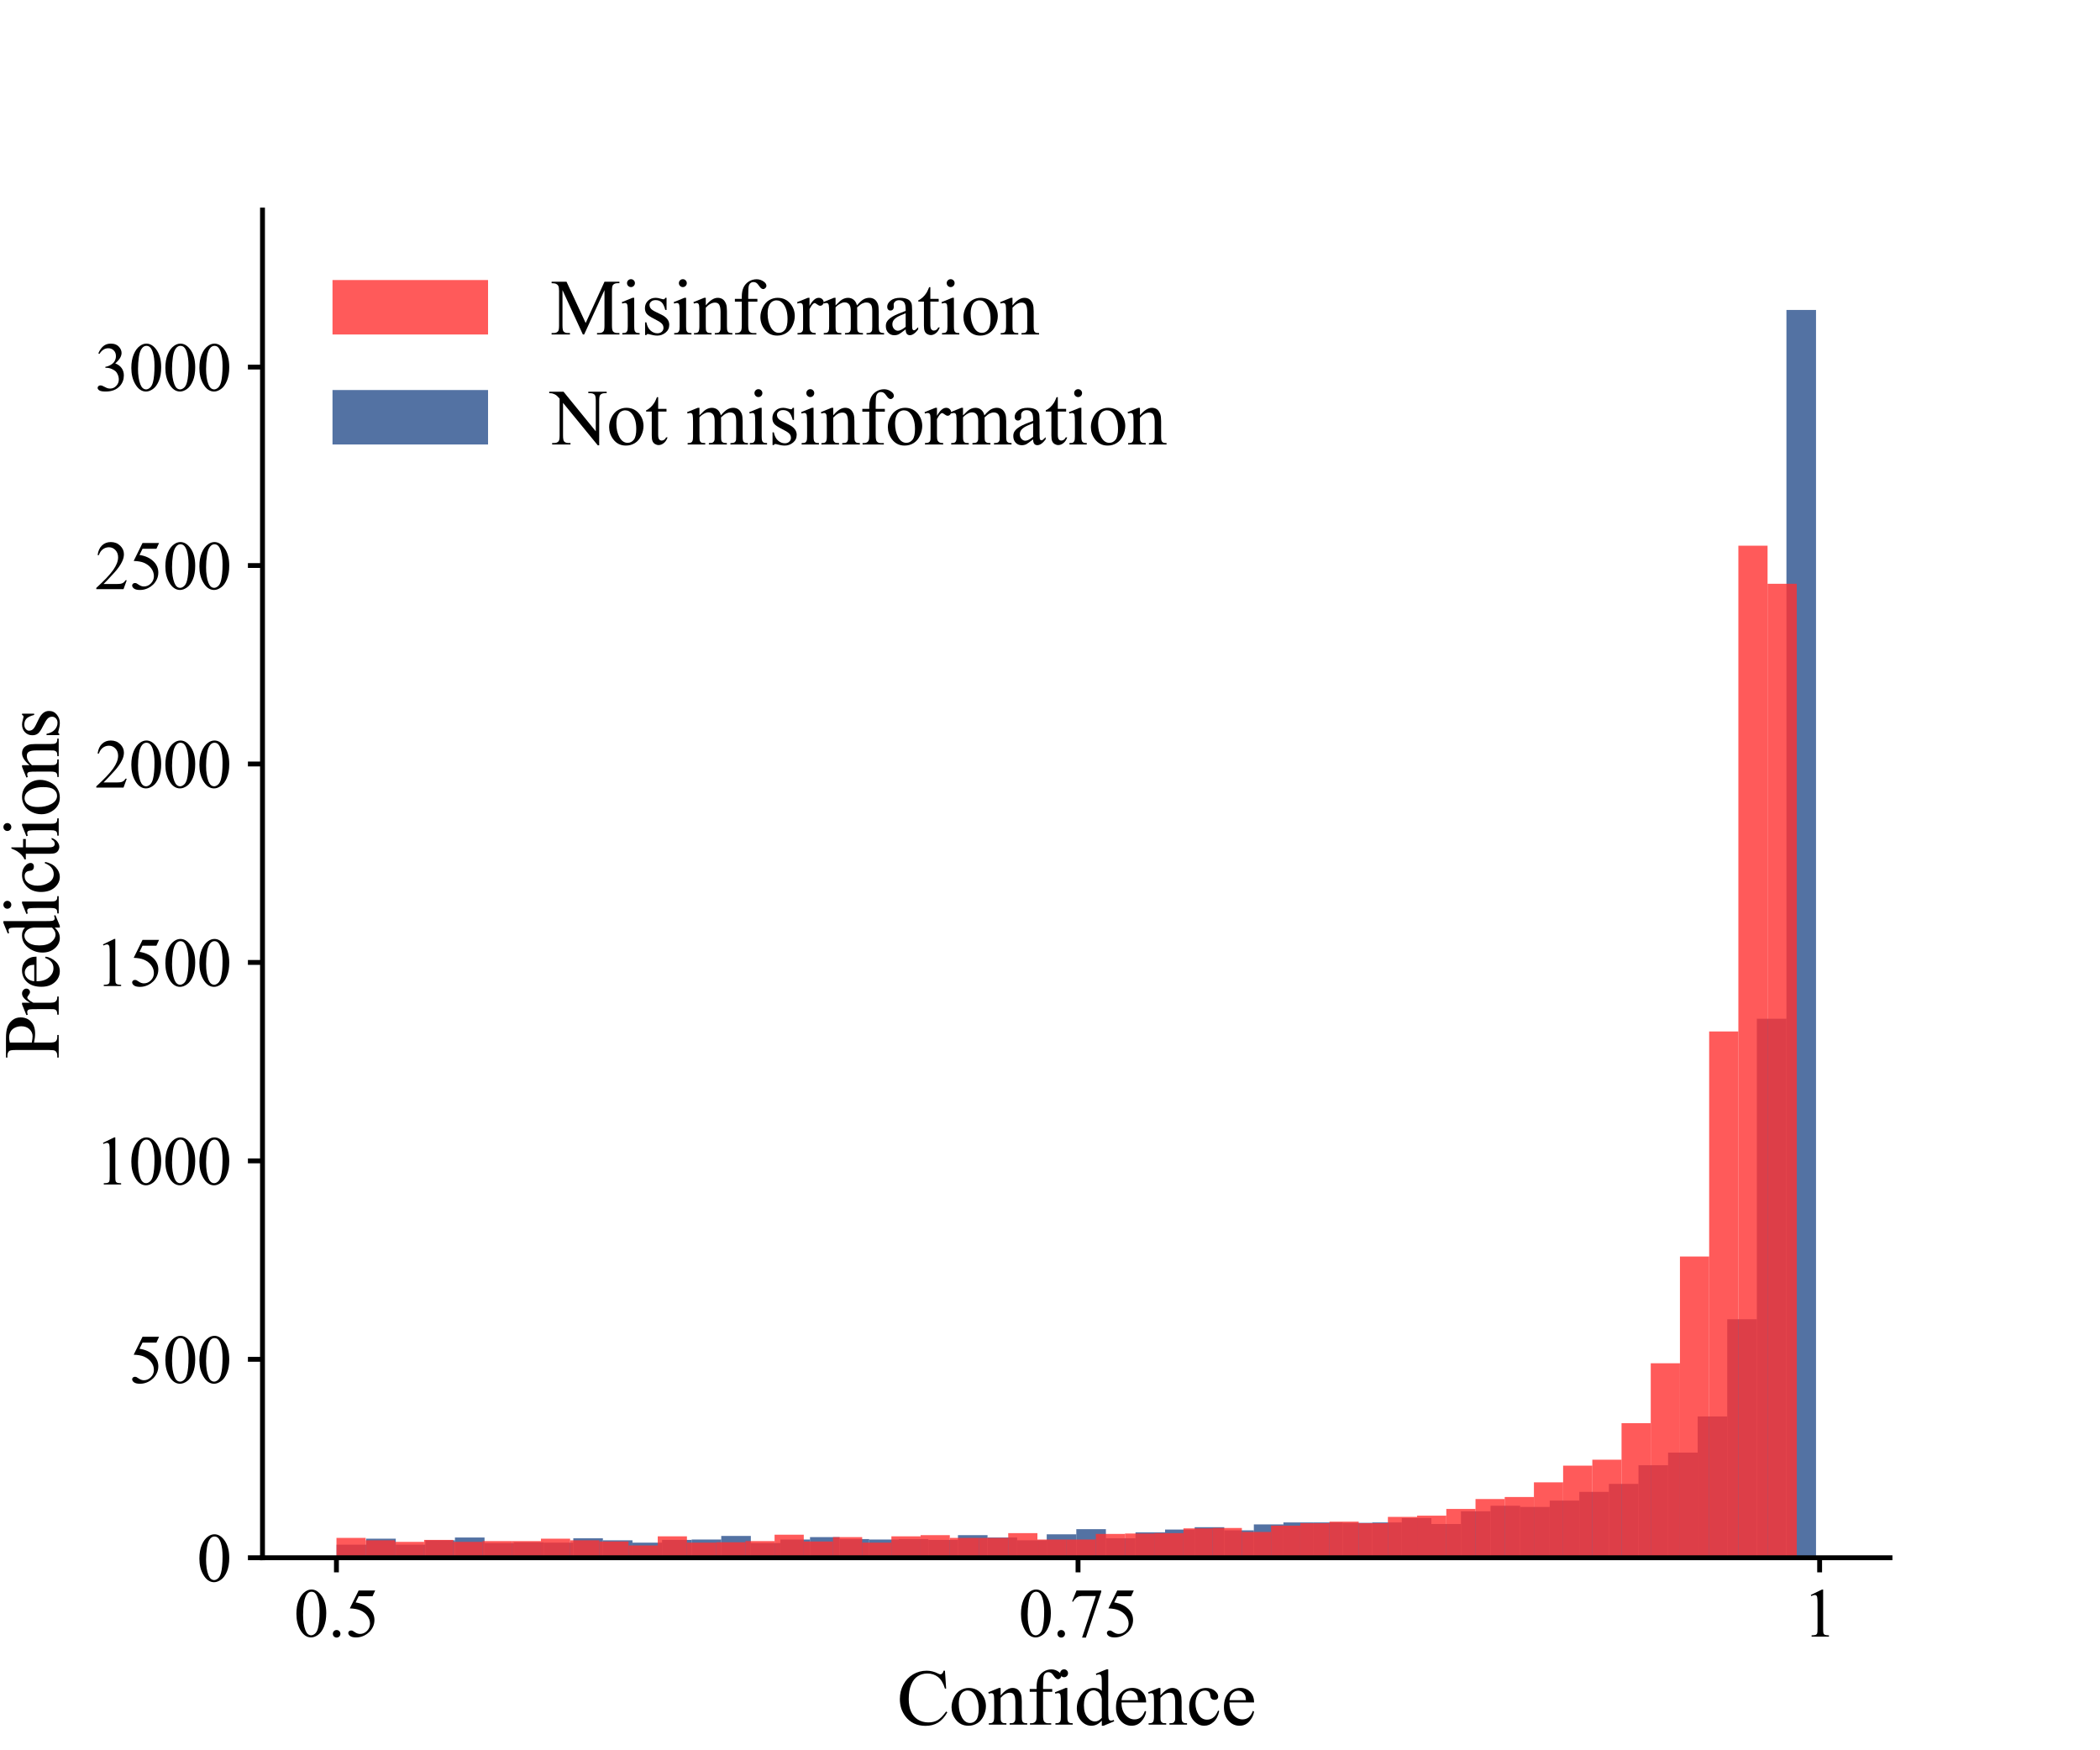 <?xml version="1.0" encoding="utf-8" standalone="no"?>
<!DOCTYPE svg PUBLIC "-//W3C//DTD SVG 1.1//EN"
  "http://www.w3.org/Graphics/SVG/1.1/DTD/svg11.dtd">
<svg xmlns:xlink="http://www.w3.org/1999/xlink" width="432pt" height="360pt" viewBox="0 0 432 360" xmlns="http://www.w3.org/2000/svg" version="1.1">
 <defs>
  <style type="text/css">*{stroke-linejoin: round; stroke-linecap: butt}</style>
 </defs>
 <g id="figure_1">
  <g id="patch_1">
   <path d="M 0 360 
L 432 360 
L 432 0 
L 0 0 
z
" style="fill: #ffffff"/>
  </g>
  <g id="axes_1">
   <g id="patch_2">
    <path d="M 54 320.4 
L 388.8 320.4 
L 388.8 43.2 
L 54 43.2 
z
" style="fill: #ffffff"/>
   </g>
   <g id="patch_3">
    <path d="M 69.242 320.4 
L 75.328 320.4 
L 75.328 317.706 
L 69.242 317.706 
z
" clip-path="url(#pe366cc69f4)" style="fill: #284f8c; opacity: 0.8"/>
   </g>
   <g id="patch_4">
    <path d="M 75.328 320.4 
L 81.415 320.4 
L 81.415 316.482 
L 75.328 316.482 
z
" clip-path="url(#pe366cc69f4)" style="fill: #284f8c; opacity: 0.8"/>
   </g>
   <g id="patch_5">
    <path d="M 81.415 320.4 
L 87.502 320.4 
L 87.502 317.706 
L 81.415 317.706 
z
" clip-path="url(#pe366cc69f4)" style="fill: #284f8c; opacity: 0.8"/>
   </g>
   <g id="patch_6">
    <path d="M 87.502 320.4 
L 93.589 320.4 
L 93.589 316.808 
L 87.502 316.808 
z
" clip-path="url(#pe366cc69f4)" style="fill: #284f8c; opacity: 0.8"/>
   </g>
   <g id="patch_7">
    <path d="M 93.589 320.4 
L 99.676 320.4 
L 99.676 316.237 
L 93.589 316.237 
z
" clip-path="url(#pe366cc69f4)" style="fill: #284f8c; opacity: 0.8"/>
   </g>
   <g id="patch_8">
    <path d="M 99.676 320.4 
L 105.762 320.4 
L 105.762 317.38 
L 99.676 317.38 
z
" clip-path="url(#pe366cc69f4)" style="fill: #284f8c; opacity: 0.8"/>
   </g>
   <g id="patch_9">
    <path d="M 105.762 320.4 
L 111.849 320.4 
L 111.849 317.216 
L 105.762 317.216 
z
" clip-path="url(#pe366cc69f4)" style="fill: #284f8c; opacity: 0.8"/>
   </g>
   <g id="patch_10">
    <path d="M 111.849 320.4 
L 117.936 320.4 
L 117.936 317.298 
L 111.849 317.298 
z
" clip-path="url(#pe366cc69f4)" style="fill: #284f8c; opacity: 0.8"/>
   </g>
   <g id="patch_11">
    <path d="M 117.936 320.4 
L 124.023 320.4 
L 124.023 316.4 
L 117.936 316.4 
z
" clip-path="url(#pe366cc69f4)" style="fill: #284f8c; opacity: 0.8"/>
   </g>
   <g id="patch_12">
    <path d="M 124.023 320.4 
L 130.11 320.4 
L 130.11 316.808 
L 124.023 316.808 
z
" clip-path="url(#pe366cc69f4)" style="fill: #284f8c; opacity: 0.8"/>
   </g>
   <g id="patch_13">
    <path d="M 130.11 320.4 
L 136.196 320.4 
L 136.196 317.298 
L 130.11 317.298 
z
" clip-path="url(#pe366cc69f4)" style="fill: #284f8c; opacity: 0.8"/>
   </g>
   <g id="patch_14">
    <path d="M 136.196 320.4 
L 142.283 320.4 
L 142.283 316.727 
L 136.196 316.727 
z
" clip-path="url(#pe366cc69f4)" style="fill: #284f8c; opacity: 0.8"/>
   </g>
   <g id="patch_15">
    <path d="M 142.283 320.4 
L 148.37 320.4 
L 148.37 316.645 
L 142.283 316.645 
z
" clip-path="url(#pe366cc69f4)" style="fill: #284f8c; opacity: 0.8"/>
   </g>
   <g id="patch_16">
    <path d="M 148.37 320.4 
L 154.457 320.4 
L 154.457 315.91 
L 148.37 315.91 
z
" clip-path="url(#pe366cc69f4)" style="fill: #284f8c; opacity: 0.8"/>
   </g>
   <g id="patch_17">
    <path d="M 154.457 320.4 
L 160.544 320.4 
L 160.544 317.38 
L 154.457 317.38 
z
" clip-path="url(#pe366cc69f4)" style="fill: #284f8c; opacity: 0.8"/>
   </g>
   <g id="patch_18">
    <path d="M 160.544 320.4 
L 166.63 320.4 
L 166.63 316.645 
L 160.544 316.645 
z
" clip-path="url(#pe366cc69f4)" style="fill: #284f8c; opacity: 0.8"/>
   </g>
   <g id="patch_19">
    <path d="M 166.63 320.4 
L 172.717 320.4 
L 172.717 316.155 
L 166.63 316.155 
z
" clip-path="url(#pe366cc69f4)" style="fill: #284f8c; opacity: 0.8"/>
   </g>
   <g id="patch_20">
    <path d="M 172.717 320.4 
L 178.804 320.4 
L 178.804 316.563 
L 172.717 316.563 
z
" clip-path="url(#pe366cc69f4)" style="fill: #284f8c; opacity: 0.8"/>
   </g>
   <g id="patch_21">
    <path d="M 178.804 320.4 
L 184.891 320.4 
L 184.891 316.645 
L 178.804 316.645 
z
" clip-path="url(#pe366cc69f4)" style="fill: #284f8c; opacity: 0.8"/>
   </g>
   <g id="patch_22">
    <path d="M 184.891 320.4 
L 190.978 320.4 
L 190.978 316.563 
L 184.891 316.563 
z
" clip-path="url(#pe366cc69f4)" style="fill: #284f8c; opacity: 0.8"/>
   </g>
   <g id="patch_23">
    <path d="M 190.978 320.4 
L 197.065 320.4 
L 197.065 316.727 
L 190.978 316.727 
z
" clip-path="url(#pe366cc69f4)" style="fill: #284f8c; opacity: 0.8"/>
   </g>
   <g id="patch_24">
    <path d="M 197.065 320.4 
L 203.151 320.4 
L 203.151 315.747 
L 197.065 315.747 
z
" clip-path="url(#pe366cc69f4)" style="fill: #284f8c; opacity: 0.8"/>
   </g>
   <g id="patch_25">
    <path d="M 203.151 320.4 
L 209.238 320.4 
L 209.238 316.237 
L 203.151 316.237 
z
" clip-path="url(#pe366cc69f4)" style="fill: #284f8c; opacity: 0.8"/>
   </g>
   <g id="patch_26">
    <path d="M 209.238 320.4 
L 215.325 320.4 
L 215.325 316.808 
L 209.238 316.808 
z
" clip-path="url(#pe366cc69f4)" style="fill: #284f8c; opacity: 0.8"/>
   </g>
   <g id="patch_27">
    <path d="M 215.325 320.4 
L 221.412 320.4 
L 221.412 315.584 
L 215.325 315.584 
z
" clip-path="url(#pe366cc69f4)" style="fill: #284f8c; opacity: 0.8"/>
   </g>
   <g id="patch_28">
    <path d="M 221.412 320.4 
L 227.499 320.4 
L 227.499 314.522 
L 221.412 314.522 
z
" clip-path="url(#pe366cc69f4)" style="fill: #284f8c; opacity: 0.8"/>
   </g>
   <g id="patch_29">
    <path d="M 227.499 320.4 
L 233.585 320.4 
L 233.585 316.4 
L 227.499 316.4 
z
" clip-path="url(#pe366cc69f4)" style="fill: #284f8c; opacity: 0.8"/>
   </g>
   <g id="patch_30">
    <path d="M 233.585 320.4 
L 239.672 320.4 
L 239.672 315.176 
L 233.585 315.176 
z
" clip-path="url(#pe366cc69f4)" style="fill: #284f8c; opacity: 0.8"/>
   </g>
   <g id="patch_31">
    <path d="M 239.672 320.4 
L 245.759 320.4 
L 245.759 314.604 
L 239.672 314.604 
z
" clip-path="url(#pe366cc69f4)" style="fill: #284f8c; opacity: 0.8"/>
   </g>
   <g id="patch_32">
    <path d="M 245.759 320.4 
L 251.846 320.4 
L 251.846 314.114 
L 245.759 314.114 
z
" clip-path="url(#pe366cc69f4)" style="fill: #284f8c; opacity: 0.8"/>
   </g>
   <g id="patch_33">
    <path d="M 251.846 320.4 
L 257.933 320.4 
L 257.933 314.767 
L 251.846 314.767 
z
" clip-path="url(#pe366cc69f4)" style="fill: #284f8c; opacity: 0.8"/>
   </g>
   <g id="patch_34">
    <path d="M 257.933 320.4 
L 264.019 320.4 
L 264.019 313.543 
L 257.933 313.543 
z
" clip-path="url(#pe366cc69f4)" style="fill: #284f8c; opacity: 0.8"/>
   </g>
   <g id="patch_35">
    <path d="M 264.019 320.4 
L 270.106 320.4 
L 270.106 313.135 
L 264.019 313.135 
z
" clip-path="url(#pe366cc69f4)" style="fill: #284f8c; opacity: 0.8"/>
   </g>
   <g id="patch_36">
    <path d="M 270.106 320.4 
L 276.193 320.4 
L 276.193 313.135 
L 270.106 313.135 
z
" clip-path="url(#pe366cc69f4)" style="fill: #284f8c; opacity: 0.8"/>
   </g>
   <g id="patch_37">
    <path d="M 276.193 320.4 
L 282.28 320.4 
L 282.28 313.216 
L 276.193 313.216 
z
" clip-path="url(#pe366cc69f4)" style="fill: #284f8c; opacity: 0.8"/>
   </g>
   <g id="patch_38">
    <path d="M 282.28 320.4 
L 288.367 320.4 
L 288.367 313.135 
L 282.28 313.135 
z
" clip-path="url(#pe366cc69f4)" style="fill: #284f8c; opacity: 0.8"/>
   </g>
   <g id="patch_39">
    <path d="M 288.367 320.4 
L 294.453 320.4 
L 294.453 312.237 
L 288.367 312.237 
z
" clip-path="url(#pe366cc69f4)" style="fill: #284f8c; opacity: 0.8"/>
   </g>
   <g id="patch_40">
    <path d="M 294.453 320.4 
L 300.54 320.4 
L 300.54 313.461 
L 294.453 313.461 
z
" clip-path="url(#pe366cc69f4)" style="fill: #284f8c; opacity: 0.8"/>
   </g>
   <g id="patch_41">
    <path d="M 300.54 320.4 
L 306.627 320.4 
L 306.627 310.849 
L 300.54 310.849 
z
" clip-path="url(#pe366cc69f4)" style="fill: #284f8c; opacity: 0.8"/>
   </g>
   <g id="patch_42">
    <path d="M 306.627 320.4 
L 312.714 320.4 
L 312.714 309.706 
L 306.627 309.706 
z
" clip-path="url(#pe366cc69f4)" style="fill: #284f8c; opacity: 0.8"/>
   </g>
   <g id="patch_43">
    <path d="M 312.714 320.4 
L 318.801 320.4 
L 318.801 309.951 
L 312.714 309.951 
z
" clip-path="url(#pe366cc69f4)" style="fill: #284f8c; opacity: 0.8"/>
   </g>
   <g id="patch_44">
    <path d="M 318.801 320.4 
L 324.887 320.4 
L 324.887 308.645 
L 318.801 308.645 
z
" clip-path="url(#pe366cc69f4)" style="fill: #284f8c; opacity: 0.8"/>
   </g>
   <g id="patch_45">
    <path d="M 324.887 320.4 
L 330.974 320.4 
L 330.974 306.849 
L 324.887 306.849 
z
" clip-path="url(#pe366cc69f4)" style="fill: #284f8c; opacity: 0.8"/>
   </g>
   <g id="patch_46">
    <path d="M 330.974 320.4 
L 337.061 320.4 
L 337.061 305.216 
L 330.974 305.216 
z
" clip-path="url(#pe366cc69f4)" style="fill: #284f8c; opacity: 0.8"/>
   </g>
   <g id="patch_47">
    <path d="M 337.061 320.4 
L 343.148 320.4 
L 343.148 301.38 
L 337.061 301.38 
z
" clip-path="url(#pe366cc69f4)" style="fill: #284f8c; opacity: 0.8"/>
   </g>
   <g id="patch_48">
    <path d="M 343.148 320.4 
L 349.235 320.4 
L 349.235 298.767 
L 343.148 298.767 
z
" clip-path="url(#pe366cc69f4)" style="fill: #284f8c; opacity: 0.8"/>
   </g>
   <g id="patch_49">
    <path d="M 349.235 320.4 
L 355.321 320.4 
L 355.321 291.339 
L 349.235 291.339 
z
" clip-path="url(#pe366cc69f4)" style="fill: #284f8c; opacity: 0.8"/>
   </g>
   <g id="patch_50">
    <path d="M 355.321 320.4 
L 361.408 320.4 
L 361.408 271.339 
L 355.321 271.339 
z
" clip-path="url(#pe366cc69f4)" style="fill: #284f8c; opacity: 0.8"/>
   </g>
   <g id="patch_51">
    <path d="M 361.408 320.4 
L 367.495 320.4 
L 367.495 209.543 
L 361.408 209.543 
z
" clip-path="url(#pe366cc69f4)" style="fill: #284f8c; opacity: 0.8"/>
   </g>
   <g id="patch_52">
    <path d="M 367.495 320.4 
L 373.582 320.4 
L 373.582 63.747 
L 367.495 63.747 
z
" clip-path="url(#pe366cc69f4)" style="fill: #284f8c; opacity: 0.8"/>
   </g>
   <g id="patch_53">
    <path d="M 69.218 320.4 
L 75.226 320.4 
L 75.226 316.318 
L 69.218 316.318 
z
" clip-path="url(#pe366cc69f4)" style="fill: #ff3131; opacity: 0.8"/>
   </g>
   <g id="patch_54">
    <path d="M 75.226 320.4 
L 81.234 320.4 
L 81.234 316.808 
L 75.226 316.808 
z
" clip-path="url(#pe366cc69f4)" style="fill: #ff3131; opacity: 0.8"/>
   </g>
   <g id="patch_55">
    <path d="M 81.234 320.4 
L 87.242 320.4 
L 87.242 317.135 
L 81.234 317.135 
z
" clip-path="url(#pe366cc69f4)" style="fill: #ff3131; opacity: 0.8"/>
   </g>
   <g id="patch_56">
    <path d="M 87.242 320.4 
L 93.25 320.4 
L 93.25 316.727 
L 87.242 316.727 
z
" clip-path="url(#pe366cc69f4)" style="fill: #ff3131; opacity: 0.8"/>
   </g>
   <g id="patch_57">
    <path d="M 93.25 320.4 
L 99.259 320.4 
L 99.259 317.135 
L 93.25 317.135 
z
" clip-path="url(#pe366cc69f4)" style="fill: #ff3131; opacity: 0.8"/>
   </g>
   <g id="patch_58">
    <path d="M 99.259 320.4 
L 105.267 320.4 
L 105.267 316.971 
L 99.259 316.971 
z
" clip-path="url(#pe366cc69f4)" style="fill: #ff3131; opacity: 0.8"/>
   </g>
   <g id="patch_59">
    <path d="M 105.267 320.4 
L 111.275 320.4 
L 111.275 316.971 
L 105.267 316.971 
z
" clip-path="url(#pe366cc69f4)" style="fill: #ff3131; opacity: 0.8"/>
   </g>
   <g id="patch_60">
    <path d="M 111.275 320.4 
L 117.283 320.4 
L 117.283 316.482 
L 111.275 316.482 
z
" clip-path="url(#pe366cc69f4)" style="fill: #ff3131; opacity: 0.8"/>
   </g>
   <g id="patch_61">
    <path d="M 117.283 320.4 
L 123.291 320.4 
L 123.291 316.808 
L 117.283 316.808 
z
" clip-path="url(#pe366cc69f4)" style="fill: #ff3131; opacity: 0.8"/>
   </g>
   <g id="patch_62">
    <path d="M 123.291 320.4 
L 129.299 320.4 
L 129.299 317.053 
L 123.291 317.053 
z
" clip-path="url(#pe366cc69f4)" style="fill: #ff3131; opacity: 0.8"/>
   </g>
   <g id="patch_63">
    <path d="M 129.299 320.4 
L 135.307 320.4 
L 135.307 317.869 
L 129.299 317.869 
z
" clip-path="url(#pe366cc69f4)" style="fill: #ff3131; opacity: 0.8"/>
   </g>
   <g id="patch_64">
    <path d="M 135.307 320.4 
L 141.315 320.4 
L 141.315 315.992 
L 135.307 315.992 
z
" clip-path="url(#pe366cc69f4)" style="fill: #ff3131; opacity: 0.8"/>
   </g>
   <g id="patch_65">
    <path d="M 141.315 320.4 
L 147.323 320.4 
L 147.323 317.298 
L 141.315 317.298 
z
" clip-path="url(#pe366cc69f4)" style="fill: #ff3131; opacity: 0.8"/>
   </g>
   <g id="patch_66">
    <path d="M 147.323 320.4 
L 153.331 320.4 
L 153.331 317.216 
L 147.323 317.216 
z
" clip-path="url(#pe366cc69f4)" style="fill: #ff3131; opacity: 0.8"/>
   </g>
   <g id="patch_67">
    <path d="M 153.331 320.4 
L 159.339 320.4 
L 159.339 316.971 
L 153.331 316.971 
z
" clip-path="url(#pe366cc69f4)" style="fill: #ff3131; opacity: 0.8"/>
   </g>
   <g id="patch_68">
    <path d="M 159.339 320.4 
L 165.347 320.4 
L 165.347 315.665 
L 159.339 315.665 
z
" clip-path="url(#pe366cc69f4)" style="fill: #ff3131; opacity: 0.8"/>
   </g>
   <g id="patch_69">
    <path d="M 165.347 320.4 
L 171.355 320.4 
L 171.355 317.053 
L 165.347 317.053 
z
" clip-path="url(#pe366cc69f4)" style="fill: #ff3131; opacity: 0.8"/>
   </g>
   <g id="patch_70">
    <path d="M 171.355 320.4 
L 177.364 320.4 
L 177.364 316.155 
L 171.355 316.155 
z
" clip-path="url(#pe366cc69f4)" style="fill: #ff3131; opacity: 0.8"/>
   </g>
   <g id="patch_71">
    <path d="M 177.364 320.4 
L 183.372 320.4 
L 183.372 317.298 
L 177.364 317.298 
z
" clip-path="url(#pe366cc69f4)" style="fill: #ff3131; opacity: 0.8"/>
   </g>
   <g id="patch_72">
    <path d="M 183.372 320.4 
L 189.38 320.4 
L 189.38 315.992 
L 183.372 315.992 
z
" clip-path="url(#pe366cc69f4)" style="fill: #ff3131; opacity: 0.8"/>
   </g>
   <g id="patch_73">
    <path d="M 189.38 320.4 
L 195.388 320.4 
L 195.388 315.747 
L 189.38 315.747 
z
" clip-path="url(#pe366cc69f4)" style="fill: #ff3131; opacity: 0.8"/>
   </g>
   <g id="patch_74">
    <path d="M 195.388 320.4 
L 201.396 320.4 
L 201.396 316.318 
L 195.388 316.318 
z
" clip-path="url(#pe366cc69f4)" style="fill: #ff3131; opacity: 0.8"/>
   </g>
   <g id="patch_75">
    <path d="M 201.396 320.4 
L 207.404 320.4 
L 207.404 316.318 
L 201.396 316.318 
z
" clip-path="url(#pe366cc69f4)" style="fill: #ff3131; opacity: 0.8"/>
   </g>
   <g id="patch_76">
    <path d="M 207.404 320.4 
L 213.412 320.4 
L 213.412 315.339 
L 207.404 315.339 
z
" clip-path="url(#pe366cc69f4)" style="fill: #ff3131; opacity: 0.8"/>
   </g>
   <g id="patch_77">
    <path d="M 213.412 320.4 
L 219.42 320.4 
L 219.42 316.645 
L 213.412 316.645 
z
" clip-path="url(#pe366cc69f4)" style="fill: #ff3131; opacity: 0.8"/>
   </g>
   <g id="patch_78">
    <path d="M 219.42 320.4 
L 225.428 320.4 
L 225.428 316.645 
L 219.42 316.645 
z
" clip-path="url(#pe366cc69f4)" style="fill: #ff3131; opacity: 0.8"/>
   </g>
   <g id="patch_79">
    <path d="M 225.428 320.4 
L 231.436 320.4 
L 231.436 315.502 
L 225.428 315.502 
z
" clip-path="url(#pe366cc69f4)" style="fill: #ff3131; opacity: 0.8"/>
   </g>
   <g id="patch_80">
    <path d="M 231.436 320.4 
L 237.444 320.4 
L 237.444 315.42 
L 231.436 315.42 
z
" clip-path="url(#pe366cc69f4)" style="fill: #ff3131; opacity: 0.8"/>
   </g>
   <g id="patch_81">
    <path d="M 237.444 320.4 
L 243.452 320.4 
L 243.452 315.339 
L 237.444 315.339 
z
" clip-path="url(#pe366cc69f4)" style="fill: #ff3131; opacity: 0.8"/>
   </g>
   <g id="patch_82">
    <path d="M 243.452 320.4 
L 249.46 320.4 
L 249.46 314.359 
L 243.452 314.359 
z
" clip-path="url(#pe366cc69f4)" style="fill: #ff3131; opacity: 0.8"/>
   </g>
   <g id="patch_83">
    <path d="M 249.46 320.4 
L 255.469 320.4 
L 255.469 314.278 
L 249.46 314.278 
z
" clip-path="url(#pe366cc69f4)" style="fill: #ff3131; opacity: 0.8"/>
   </g>
   <g id="patch_84">
    <path d="M 255.469 320.4 
L 261.477 320.4 
L 261.477 315.094 
L 255.469 315.094 
z
" clip-path="url(#pe366cc69f4)" style="fill: #ff3131; opacity: 0.8"/>
   </g>
   <g id="patch_85">
    <path d="M 261.477 320.4 
L 267.485 320.4 
L 267.485 313.788 
L 261.477 313.788 
z
" clip-path="url(#pe366cc69f4)" style="fill: #ff3131; opacity: 0.8"/>
   </g>
   <g id="patch_86">
    <path d="M 267.485 320.4 
L 273.493 320.4 
L 273.493 313.298 
L 267.485 313.298 
z
" clip-path="url(#pe366cc69f4)" style="fill: #ff3131; opacity: 0.8"/>
   </g>
   <g id="patch_87">
    <path d="M 273.493 320.4 
L 279.501 320.4 
L 279.501 312.971 
L 273.493 312.971 
z
" clip-path="url(#pe366cc69f4)" style="fill: #ff3131; opacity: 0.8"/>
   </g>
   <g id="patch_88">
    <path d="M 279.501 320.4 
L 285.509 320.4 
L 285.509 313.298 
L 279.501 313.298 
z
" clip-path="url(#pe366cc69f4)" style="fill: #ff3131; opacity: 0.8"/>
   </g>
   <g id="patch_89">
    <path d="M 285.509 320.4 
L 291.517 320.4 
L 291.517 311.992 
L 285.509 311.992 
z
" clip-path="url(#pe366cc69f4)" style="fill: #ff3131; opacity: 0.8"/>
   </g>
   <g id="patch_90">
    <path d="M 291.517 320.4 
L 297.525 320.4 
L 297.525 311.747 
L 291.517 311.747 
z
" clip-path="url(#pe366cc69f4)" style="fill: #ff3131; opacity: 0.8"/>
   </g>
   <g id="patch_91">
    <path d="M 297.525 320.4 
L 303.533 320.4 
L 303.533 310.359 
L 297.525 310.359 
z
" clip-path="url(#pe366cc69f4)" style="fill: #ff3131; opacity: 0.8"/>
   </g>
   <g id="patch_92">
    <path d="M 303.533 320.4 
L 309.541 320.4 
L 309.541 308.318 
L 303.533 308.318 
z
" clip-path="url(#pe366cc69f4)" style="fill: #ff3131; opacity: 0.8"/>
   </g>
   <g id="patch_93">
    <path d="M 309.541 320.4 
L 315.549 320.4 
L 315.549 307.91 
L 309.541 307.91 
z
" clip-path="url(#pe366cc69f4)" style="fill: #ff3131; opacity: 0.8"/>
   </g>
   <g id="patch_94">
    <path d="M 315.549 320.4 
L 321.557 320.4 
L 321.557 304.89 
L 315.549 304.89 
z
" clip-path="url(#pe366cc69f4)" style="fill: #ff3131; opacity: 0.8"/>
   </g>
   <g id="patch_95">
    <path d="M 321.557 320.4 
L 327.565 320.4 
L 327.565 301.461 
L 321.557 301.461 
z
" clip-path="url(#pe366cc69f4)" style="fill: #ff3131; opacity: 0.8"/>
   </g>
   <g id="patch_96">
    <path d="M 327.565 320.4 
L 333.574 320.4 
L 333.574 300.237 
L 327.565 300.237 
z
" clip-path="url(#pe366cc69f4)" style="fill: #ff3131; opacity: 0.8"/>
   </g>
   <g id="patch_97">
    <path d="M 333.574 320.4 
L 339.582 320.4 
L 339.582 292.727 
L 333.574 292.727 
z
" clip-path="url(#pe366cc69f4)" style="fill: #ff3131; opacity: 0.8"/>
   </g>
   <g id="patch_98">
    <path d="M 339.582 320.4 
L 345.59 320.4 
L 345.59 280.4 
L 339.582 280.4 
z
" clip-path="url(#pe366cc69f4)" style="fill: #ff3131; opacity: 0.8"/>
   </g>
   <g id="patch_99">
    <path d="M 345.59 320.4 
L 351.598 320.4 
L 351.598 258.441 
L 345.59 258.441 
z
" clip-path="url(#pe366cc69f4)" style="fill: #ff3131; opacity: 0.8"/>
   </g>
   <g id="patch_100">
    <path d="M 351.598 320.4 
L 357.606 320.4 
L 357.606 212.155 
L 351.598 212.155 
z
" clip-path="url(#pe366cc69f4)" style="fill: #ff3131; opacity: 0.8"/>
   </g>
   <g id="patch_101">
    <path d="M 357.606 320.4 
L 363.614 320.4 
L 363.614 112.237 
L 357.606 112.237 
z
" clip-path="url(#pe366cc69f4)" style="fill: #ff3131; opacity: 0.8"/>
   </g>
   <g id="patch_102">
    <path d="M 363.614 320.4 
L 369.622 320.4 
L 369.622 120.073 
L 363.614 120.073 
z
" clip-path="url(#pe366cc69f4)" style="fill: #ff3131; opacity: 0.8"/>
   </g>
   <g id="matplotlib.axis_1">
    <g id="xtick_1">
     <g id="line2d_1">
      <defs>
       <path id="med48c0fafd" d="M 0 0 
L 0 3 
" style="stroke: #000000"/>
      </defs>
      <g>
       <use xlink:href="#med48c0fafd" x="69.208" y="320.4" style="stroke: #000000"/>
      </g>
     </g>
     <g id="text_1">
      <!-- 0.5 -->
      <g transform="translate(60.458 336.621) scale(0.14 -0.14)">
       <defs>
        <path id="TimesNewRomanPSMT-30" d="M 231 2094 
Q 231 2819 450 3342 
Q 669 3866 1031 4122 
Q 1313 4325 1613 4325 
Q 2100 4325 2488 3828 
Q 2972 3213 2972 2159 
Q 2972 1422 2759 906 
Q 2547 391 2217 158 
Q 1888 -75 1581 -75 
Q 975 -75 572 641 
Q 231 1244 231 2094 
z
M 844 2016 
Q 844 1141 1059 588 
Q 1238 122 1591 122 
Q 1759 122 1940 273 
Q 2122 425 2216 781 
Q 2359 1319 2359 2297 
Q 2359 3022 2209 3506 
Q 2097 3866 1919 4016 
Q 1791 4119 1609 4119 
Q 1397 4119 1231 3928 
Q 1006 3669 925 3112 
Q 844 2556 844 2016 
z
" transform="scale(0.016)"/>
        <path id="TimesNewRomanPSMT-2e" d="M 800 606 
Q 947 606 1047 504 
Q 1147 403 1147 259 
Q 1147 116 1045 14 
Q 944 -88 800 -88 
Q 656 -88 554 14 
Q 453 116 453 259 
Q 453 406 554 506 
Q 656 606 800 606 
z
" transform="scale(0.016)"/>
        <path id="TimesNewRomanPSMT-35" d="M 2778 4238 
L 2534 3706 
L 1259 3706 
L 981 3138 
Q 1809 3016 2294 2522 
Q 2709 2097 2709 1522 
Q 2709 1188 2573 903 
Q 2438 619 2231 419 
Q 2025 219 1772 97 
Q 1413 -75 1034 -75 
Q 653 -75 479 54 
Q 306 184 306 341 
Q 306 428 378 495 
Q 450 563 559 563 
Q 641 563 702 538 
Q 763 513 909 409 
Q 1144 247 1384 247 
Q 1750 247 2026 523 
Q 2303 800 2303 1197 
Q 2303 1581 2056 1914 
Q 1809 2247 1375 2428 
Q 1034 2569 447 2591 
L 1259 4238 
L 2778 4238 
z
" transform="scale(0.016)"/>
       </defs>
       <use xlink:href="#TimesNewRomanPSMT-30"/>
       <use xlink:href="#TimesNewRomanPSMT-2e" x="50"/>
       <use xlink:href="#TimesNewRomanPSMT-35" x="75"/>
      </g>
     </g>
    </g>
    <g id="xtick_2">
     <g id="line2d_2">
      <g>
       <use xlink:href="#med48c0fafd" x="221.766" y="320.4" style="stroke: #000000"/>
      </g>
     </g>
     <g id="text_2">
      <!-- 0.75 -->
      <g transform="translate(209.516 336.621) scale(0.14 -0.14)">
       <defs>
        <path id="TimesNewRomanPSMT-37" d="M 644 4238 
L 2916 4238 
L 2916 4119 
L 1503 -88 
L 1153 -88 
L 2419 3728 
L 1253 3728 
Q 900 3728 750 3644 
Q 488 3500 328 3200 
L 238 3234 
L 644 4238 
z
" transform="scale(0.016)"/>
       </defs>
       <use xlink:href="#TimesNewRomanPSMT-30"/>
       <use xlink:href="#TimesNewRomanPSMT-2e" x="50"/>
       <use xlink:href="#TimesNewRomanPSMT-37" x="75"/>
       <use xlink:href="#TimesNewRomanPSMT-35" x="125"/>
      </g>
     </g>
    </g>
    <g id="xtick_3">
     <g id="line2d_3">
      <g>
       <use xlink:href="#med48c0fafd" x="374.324" y="320.4" style="stroke: #000000"/>
      </g>
     </g>
     <g id="text_3">
      <!-- 1 -->
      <g transform="translate(370.824 336.621) scale(0.14 -0.14)">
       <defs>
        <path id="TimesNewRomanPSMT-31" d="M 750 3822 
L 1781 4325 
L 1884 4325 
L 1884 747 
Q 1884 391 1914 303 
Q 1944 216 2037 169 
Q 2131 122 2419 116 
L 2419 0 
L 825 0 
L 825 116 
Q 1125 122 1212 167 
Q 1300 213 1334 289 
Q 1369 366 1369 747 
L 1369 3034 
Q 1369 3497 1338 3628 
Q 1316 3728 1258 3775 
Q 1200 3822 1119 3822 
Q 1003 3822 797 3725 
L 750 3822 
z
" transform="scale(0.016)"/>
       </defs>
       <use xlink:href="#TimesNewRomanPSMT-31"/>
      </g>
     </g>
    </g>
    <g id="text_4">
     <!-- Confidence -->
     <g transform="translate(184.524 354.726) scale(0.16 -0.16)">
      <defs>
       <path id="TimesNewRomanPSMT-43" d="M 3853 4334 
L 3950 2894 
L 3853 2894 
Q 3659 3541 3300 3825 
Q 2941 4109 2438 4109 
Q 2016 4109 1675 3895 
Q 1334 3681 1139 3212 
Q 944 2744 944 2047 
Q 944 1472 1128 1050 
Q 1313 628 1683 403 
Q 2053 178 2528 178 
Q 2941 178 3256 354 
Q 3572 531 3950 1056 
L 4047 994 
Q 3728 428 3303 165 
Q 2878 -97 2294 -97 
Q 1241 -97 663 684 
Q 231 1266 231 2053 
Q 231 2688 515 3219 
Q 800 3750 1298 4042 
Q 1797 4334 2388 4334 
Q 2847 4334 3294 4109 
Q 3425 4041 3481 4041 
Q 3566 4041 3628 4100 
Q 3709 4184 3744 4334 
L 3853 4334 
z
" transform="scale(0.016)"/>
       <path id="TimesNewRomanPSMT-6f" d="M 1600 2947 
Q 2250 2947 2644 2453 
Q 2978 2031 2978 1484 
Q 2978 1100 2793 706 
Q 2609 313 2286 112 
Q 1963 -88 1566 -88 
Q 919 -88 538 428 
Q 216 863 216 1403 
Q 216 1797 411 2186 
Q 606 2575 925 2761 
Q 1244 2947 1600 2947 
z
M 1503 2744 
Q 1338 2744 1170 2645 
Q 1003 2547 900 2300 
Q 797 2053 797 1666 
Q 797 1041 1045 587 
Q 1294 134 1700 134 
Q 2003 134 2200 384 
Q 2397 634 2397 1244 
Q 2397 2006 2069 2444 
Q 1847 2744 1503 2744 
z
" transform="scale(0.016)"/>
       <path id="TimesNewRomanPSMT-6e" d="M 1034 2341 
Q 1538 2947 1994 2947 
Q 2228 2947 2397 2830 
Q 2566 2713 2666 2444 
Q 2734 2256 2734 1869 
L 2734 647 
Q 2734 375 2778 278 
Q 2813 200 2889 156 
Q 2966 113 3172 113 
L 3172 0 
L 1756 0 
L 1756 113 
L 1816 113 
Q 2016 113 2095 173 
Q 2175 234 2206 353 
Q 2219 400 2219 647 
L 2219 1819 
Q 2219 2209 2117 2386 
Q 2016 2563 1775 2563 
Q 1403 2563 1034 2156 
L 1034 647 
Q 1034 356 1069 288 
Q 1113 197 1189 155 
Q 1266 113 1500 113 
L 1500 0 
L 84 0 
L 84 113 
L 147 113 
Q 366 113 442 223 
Q 519 334 519 647 
L 519 1709 
Q 519 2225 495 2337 
Q 472 2450 423 2490 
Q 375 2531 294 2531 
Q 206 2531 84 2484 
L 38 2597 
L 900 2947 
L 1034 2947 
L 1034 2341 
z
" transform="scale(0.016)"/>
       <path id="TimesNewRomanPSMT-66" d="M 1319 2638 
L 1319 756 
Q 1319 356 1406 250 
Q 1522 113 1716 113 
L 1975 113 
L 1975 0 
L 266 0 
L 266 113 
L 394 113 
Q 519 113 622 175 
Q 725 238 764 344 
Q 803 450 803 756 
L 803 2638 
L 247 2638 
L 247 2863 
L 803 2863 
L 803 3050 
Q 803 3478 940 3775 
Q 1078 4072 1361 4255 
Q 1644 4438 1997 4438 
Q 2325 4438 2600 4225 
Q 2781 4084 2781 3909 
Q 2781 3816 2700 3733 
Q 2619 3650 2525 3650 
Q 2453 3650 2373 3701 
Q 2294 3753 2178 3923 
Q 2063 4094 1966 4153 
Q 1869 4213 1750 4213 
Q 1606 4213 1506 4136 
Q 1406 4059 1362 3898 
Q 1319 3738 1319 3069 
L 1319 2863 
L 2056 2863 
L 2056 2638 
L 1319 2638 
z
" transform="scale(0.016)"/>
       <path id="TimesNewRomanPSMT-69" d="M 928 4444 
Q 1059 4444 1151 4351 
Q 1244 4259 1244 4128 
Q 1244 3997 1151 3903 
Q 1059 3809 928 3809 
Q 797 3809 703 3903 
Q 609 3997 609 4128 
Q 609 4259 701 4351 
Q 794 4444 928 4444 
z
M 1188 2947 
L 1188 647 
Q 1188 378 1227 289 
Q 1266 200 1342 156 
Q 1419 113 1622 113 
L 1622 0 
L 231 0 
L 231 113 
Q 441 113 512 153 
Q 584 194 626 287 
Q 669 381 669 647 
L 669 1750 
Q 669 2216 641 2353 
Q 619 2453 572 2492 
Q 525 2531 444 2531 
Q 356 2531 231 2484 
L 188 2597 
L 1050 2947 
L 1188 2947 
z
" transform="scale(0.016)"/>
       <path id="TimesNewRomanPSMT-64" d="M 2222 322 
Q 2013 103 1813 7 
Q 1613 -88 1381 -88 
Q 913 -88 563 304 
Q 213 697 213 1313 
Q 213 1928 600 2439 
Q 988 2950 1597 2950 
Q 1975 2950 2222 2709 
L 2222 3238 
Q 2222 3728 2198 3840 
Q 2175 3953 2125 3993 
Q 2075 4034 2000 4034 
Q 1919 4034 1784 3984 
L 1744 4094 
L 2597 4444 
L 2738 4444 
L 2738 1134 
Q 2738 631 2761 520 
Q 2784 409 2836 365 
Q 2888 322 2956 322 
Q 3041 322 3181 375 
L 3216 266 
L 2366 -88 
L 2222 -88 
L 2222 322 
z
M 2222 541 
L 2222 2016 
Q 2203 2228 2109 2403 
Q 2016 2578 1861 2667 
Q 1706 2756 1559 2756 
Q 1284 2756 1069 2509 
Q 784 2184 784 1559 
Q 784 928 1059 592 
Q 1334 256 1672 256 
Q 1956 256 2222 541 
z
" transform="scale(0.016)"/>
       <path id="TimesNewRomanPSMT-65" d="M 681 1784 
Q 678 1147 991 784 
Q 1303 422 1725 422 
Q 2006 422 2214 576 
Q 2422 731 2563 1106 
L 2659 1044 
Q 2594 616 2278 264 
Q 1963 -88 1488 -88 
Q 972 -88 605 314 
Q 238 716 238 1394 
Q 238 2128 614 2539 
Q 991 2950 1559 2950 
Q 2041 2950 2350 2633 
Q 2659 2316 2659 1784 
L 681 1784 
z
M 681 1966 
L 2006 1966 
Q 1991 2241 1941 2353 
Q 1863 2528 1708 2628 
Q 1553 2728 1384 2728 
Q 1125 2728 920 2526 
Q 716 2325 681 1966 
z
" transform="scale(0.016)"/>
       <path id="TimesNewRomanPSMT-63" d="M 2631 1088 
Q 2516 522 2178 217 
Q 1841 -88 1431 -88 
Q 944 -88 581 321 
Q 219 731 219 1428 
Q 219 2103 620 2525 
Q 1022 2947 1584 2947 
Q 2006 2947 2278 2723 
Q 2550 2500 2550 2259 
Q 2550 2141 2473 2067 
Q 2397 1994 2259 1994 
Q 2075 1994 1981 2113 
Q 1928 2178 1911 2362 
Q 1894 2547 1784 2644 
Q 1675 2738 1481 2738 
Q 1169 2738 978 2506 
Q 725 2200 725 1697 
Q 725 1184 976 792 
Q 1228 400 1656 400 
Q 1963 400 2206 609 
Q 2378 753 2541 1131 
L 2631 1088 
z
" transform="scale(0.016)"/>
      </defs>
      <use xlink:href="#TimesNewRomanPSMT-43"/>
      <use xlink:href="#TimesNewRomanPSMT-6f" x="66.699"/>
      <use xlink:href="#TimesNewRomanPSMT-6e" x="116.699"/>
      <use xlink:href="#TimesNewRomanPSMT-66" x="166.699"/>
      <use xlink:href="#TimesNewRomanPSMT-69" x="200"/>
      <use xlink:href="#TimesNewRomanPSMT-64" x="227.783"/>
      <use xlink:href="#TimesNewRomanPSMT-65" x="277.783"/>
      <use xlink:href="#TimesNewRomanPSMT-6e" x="322.168"/>
      <use xlink:href="#TimesNewRomanPSMT-63" x="372.168"/>
      <use xlink:href="#TimesNewRomanPSMT-65" x="416.553"/>
     </g>
    </g>
   </g>
   <g id="matplotlib.axis_2">
    <g id="ytick_1">
     <g id="line2d_4">
      <defs>
       <path id="m18def517cf" d="M 0 0 
L -3 0 
" style="stroke: #000000"/>
      </defs>
      <g>
       <use xlink:href="#m18def517cf" x="54" y="320.4" style="stroke: #000000"/>
      </g>
     </g>
     <g id="text_5">
      <!-- 0 -->
      <g transform="translate(40.5 325.261) scale(0.14 -0.14)">
       <use xlink:href="#TimesNewRomanPSMT-30"/>
      </g>
     </g>
    </g>
    <g id="ytick_2">
     <g id="line2d_5">
      <g>
       <use xlink:href="#m18def517cf" x="54" y="279.584" style="stroke: #000000"/>
      </g>
     </g>
     <g id="text_6">
      <!-- 500 -->
      <g transform="translate(26.5 284.444) scale(0.14 -0.14)">
       <use xlink:href="#TimesNewRomanPSMT-35"/>
       <use xlink:href="#TimesNewRomanPSMT-30" x="50"/>
       <use xlink:href="#TimesNewRomanPSMT-30" x="100"/>
      </g>
     </g>
    </g>
    <g id="ytick_3">
     <g id="line2d_6">
      <g>
       <use xlink:href="#m18def517cf" x="54" y="238.767" style="stroke: #000000"/>
      </g>
     </g>
     <g id="text_7">
      <!-- 1000 -->
      <g transform="translate(19.5 243.628) scale(0.14 -0.14)">
       <use xlink:href="#TimesNewRomanPSMT-31"/>
       <use xlink:href="#TimesNewRomanPSMT-30" x="50"/>
       <use xlink:href="#TimesNewRomanPSMT-30" x="100"/>
       <use xlink:href="#TimesNewRomanPSMT-30" x="150"/>
      </g>
     </g>
    </g>
    <g id="ytick_4">
     <g id="line2d_7">
      <g>
       <use xlink:href="#m18def517cf" x="54" y="197.951" style="stroke: #000000"/>
      </g>
     </g>
     <g id="text_8">
      <!-- 1500 -->
      <g transform="translate(19.5 202.812) scale(0.14 -0.14)">
       <use xlink:href="#TimesNewRomanPSMT-31"/>
       <use xlink:href="#TimesNewRomanPSMT-35" x="50"/>
       <use xlink:href="#TimesNewRomanPSMT-30" x="100"/>
       <use xlink:href="#TimesNewRomanPSMT-30" x="150"/>
      </g>
     </g>
    </g>
    <g id="ytick_5">
     <g id="line2d_8">
      <g>
       <use xlink:href="#m18def517cf" x="54" y="157.135" style="stroke: #000000"/>
      </g>
     </g>
     <g id="text_9">
      <!-- 2000 -->
      <g transform="translate(19.5 161.995) scale(0.14 -0.14)">
       <defs>
        <path id="TimesNewRomanPSMT-32" d="M 2934 816 
L 2638 0 
L 138 0 
L 138 116 
Q 1241 1122 1691 1759 
Q 2141 2397 2141 2925 
Q 2141 3328 1894 3587 
Q 1647 3847 1303 3847 
Q 991 3847 742 3664 
Q 494 3481 375 3128 
L 259 3128 
Q 338 3706 661 4015 
Q 984 4325 1469 4325 
Q 1984 4325 2329 3994 
Q 2675 3663 2675 3213 
Q 2675 2891 2525 2569 
Q 2294 2063 1775 1497 
Q 997 647 803 472 
L 1909 472 
Q 2247 472 2383 497 
Q 2519 522 2628 598 
Q 2738 675 2819 816 
L 2934 816 
z
" transform="scale(0.016)"/>
       </defs>
       <use xlink:href="#TimesNewRomanPSMT-32"/>
       <use xlink:href="#TimesNewRomanPSMT-30" x="50"/>
       <use xlink:href="#TimesNewRomanPSMT-30" x="100"/>
       <use xlink:href="#TimesNewRomanPSMT-30" x="150"/>
      </g>
     </g>
    </g>
    <g id="ytick_6">
     <g id="line2d_9">
      <g>
       <use xlink:href="#m18def517cf" x="54" y="116.318" style="stroke: #000000"/>
      </g>
     </g>
     <g id="text_10">
      <!-- 2500 -->
      <g transform="translate(19.5 121.179) scale(0.14 -0.14)">
       <use xlink:href="#TimesNewRomanPSMT-32"/>
       <use xlink:href="#TimesNewRomanPSMT-35" x="50"/>
       <use xlink:href="#TimesNewRomanPSMT-30" x="100"/>
       <use xlink:href="#TimesNewRomanPSMT-30" x="150"/>
      </g>
     </g>
    </g>
    <g id="ytick_7">
     <g id="line2d_10">
      <g>
       <use xlink:href="#m18def517cf" x="54" y="75.502" style="stroke: #000000"/>
      </g>
     </g>
     <g id="text_11">
      <!-- 3000 -->
      <g transform="translate(19.5 80.363) scale(0.14 -0.14)">
       <defs>
        <path id="TimesNewRomanPSMT-33" d="M 325 3431 
Q 506 3859 782 4092 
Q 1059 4325 1472 4325 
Q 1981 4325 2253 3994 
Q 2459 3747 2459 3466 
Q 2459 3003 1878 2509 
Q 2269 2356 2469 2072 
Q 2669 1788 2669 1403 
Q 2669 853 2319 450 
Q 1863 -75 997 -75 
Q 569 -75 414 31 
Q 259 138 259 259 
Q 259 350 332 419 
Q 406 488 509 488 
Q 588 488 669 463 
Q 722 447 909 348 
Q 1097 250 1169 231 
Q 1284 197 1416 197 
Q 1734 197 1970 444 
Q 2206 691 2206 1028 
Q 2206 1275 2097 1509 
Q 2016 1684 1919 1775 
Q 1784 1900 1550 2001 
Q 1316 2103 1072 2103 
L 972 2103 
L 972 2197 
Q 1219 2228 1467 2375 
Q 1716 2522 1828 2728 
Q 1941 2934 1941 3181 
Q 1941 3503 1739 3701 
Q 1538 3900 1238 3900 
Q 753 3900 428 3381 
L 325 3431 
z
" transform="scale(0.016)"/>
       </defs>
       <use xlink:href="#TimesNewRomanPSMT-33"/>
       <use xlink:href="#TimesNewRomanPSMT-30" x="50"/>
       <use xlink:href="#TimesNewRomanPSMT-30" x="100"/>
       <use xlink:href="#TimesNewRomanPSMT-30" x="150"/>
      </g>
     </g>
    </g>
    <g id="text_12">
     <!-- Predictions -->
     <g transform="translate(12.078 217.796) rotate(-90) scale(0.16 -0.16)">
      <defs>
       <path id="TimesNewRomanPSMT-50" d="M 1313 1984 
L 1313 750 
Q 1313 350 1400 253 
Q 1519 116 1759 116 
L 1922 116 
L 1922 0 
L 106 0 
L 106 116 
L 266 116 
Q 534 116 650 291 
Q 713 388 713 750 
L 713 3488 
Q 713 3888 628 3984 
Q 506 4122 266 4122 
L 106 4122 
L 106 4238 
L 1659 4238 
Q 2228 4238 2556 4120 
Q 2884 4003 3109 3725 
Q 3334 3447 3334 3066 
Q 3334 2547 2992 2222 
Q 2650 1897 2025 1897 
Q 1872 1897 1694 1919 
Q 1516 1941 1313 1984 
z
M 1313 2163 
Q 1478 2131 1606 2115 
Q 1734 2100 1825 2100 
Q 2150 2100 2386 2351 
Q 2622 2603 2622 3003 
Q 2622 3278 2509 3514 
Q 2397 3750 2190 3867 
Q 1984 3984 1722 3984 
Q 1563 3984 1313 3925 
L 1313 2163 
z
" transform="scale(0.016)"/>
       <path id="TimesNewRomanPSMT-72" d="M 1038 2947 
L 1038 2303 
Q 1397 2947 1775 2947 
Q 1947 2947 2059 2842 
Q 2172 2738 2172 2600 
Q 2172 2478 2090 2393 
Q 2009 2309 1897 2309 
Q 1788 2309 1652 2417 
Q 1516 2525 1450 2525 
Q 1394 2525 1328 2463 
Q 1188 2334 1038 2041 
L 1038 669 
Q 1038 431 1097 309 
Q 1138 225 1241 169 
Q 1344 113 1538 113 
L 1538 0 
L 72 0 
L 72 113 
Q 291 113 397 181 
Q 475 231 506 341 
Q 522 394 522 644 
L 522 1753 
Q 522 2253 501 2348 
Q 481 2444 426 2487 
Q 372 2531 291 2531 
Q 194 2531 72 2484 
L 41 2597 
L 906 2947 
L 1038 2947 
z
" transform="scale(0.016)"/>
       <path id="TimesNewRomanPSMT-74" d="M 1031 3803 
L 1031 2863 
L 1700 2863 
L 1700 2644 
L 1031 2644 
L 1031 788 
Q 1031 509 1111 412 
Q 1191 316 1316 316 
Q 1419 316 1516 380 
Q 1613 444 1666 569 
L 1788 569 
Q 1678 263 1478 108 
Q 1278 -47 1066 -47 
Q 922 -47 784 33 
Q 647 113 581 261 
Q 516 409 516 719 
L 516 2644 
L 63 2644 
L 63 2747 
Q 234 2816 414 2980 
Q 594 3144 734 3369 
Q 806 3488 934 3803 
L 1031 3803 
z
" transform="scale(0.016)"/>
       <path id="TimesNewRomanPSMT-73" d="M 2050 2947 
L 2050 1972 
L 1947 1972 
Q 1828 2431 1642 2597 
Q 1456 2763 1169 2763 
Q 950 2763 815 2647 
Q 681 2531 681 2391 
Q 681 2216 781 2091 
Q 878 1963 1175 1819 
L 1631 1597 
Q 2266 1288 2266 781 
Q 2266 391 1970 151 
Q 1675 -88 1309 -88 
Q 1047 -88 709 6 
Q 606 38 541 38 
Q 469 38 428 -44 
L 325 -44 
L 325 978 
L 428 978 
Q 516 541 762 319 
Q 1009 97 1316 97 
Q 1531 97 1667 223 
Q 1803 350 1803 528 
Q 1803 744 1651 891 
Q 1500 1038 1047 1263 
Q 594 1488 453 1669 
Q 313 1847 313 2119 
Q 313 2472 555 2709 
Q 797 2947 1181 2947 
Q 1350 2947 1591 2875 
Q 1750 2828 1803 2828 
Q 1853 2828 1881 2850 
Q 1909 2872 1947 2947 
L 2050 2947 
z
" transform="scale(0.016)"/>
      </defs>
      <use xlink:href="#TimesNewRomanPSMT-50"/>
      <use xlink:href="#TimesNewRomanPSMT-72" x="55.615"/>
      <use xlink:href="#TimesNewRomanPSMT-65" x="88.916"/>
      <use xlink:href="#TimesNewRomanPSMT-64" x="133.301"/>
      <use xlink:href="#TimesNewRomanPSMT-69" x="183.301"/>
      <use xlink:href="#TimesNewRomanPSMT-63" x="211.084"/>
      <use xlink:href="#TimesNewRomanPSMT-74" x="255.469"/>
      <use xlink:href="#TimesNewRomanPSMT-69" x="283.252"/>
      <use xlink:href="#TimesNewRomanPSMT-6f" x="311.035"/>
      <use xlink:href="#TimesNewRomanPSMT-6e" x="361.035"/>
      <use xlink:href="#TimesNewRomanPSMT-73" x="411.035"/>
     </g>
    </g>
   </g>
   <g id="patch_103">
    <path d="M 54 320.4 
L 54 43.2 
" style="fill: none; stroke: #000000; stroke-linejoin: miter; stroke-linecap: square"/>
   </g>
   <g id="patch_104">
    <path d="M 54 320.4 
L 388.8 320.4 
" style="fill: none; stroke: #000000; stroke-linejoin: miter; stroke-linecap: square"/>
   </g>
   <g id="legend_1">
    <g id="patch_105">
     <path d="M 68.4 68.8 
L 100.4 68.8 
L 100.4 57.6 
L 68.4 57.6 
z
" style="fill: #ff3131; opacity: 0.8"/>
    </g>
    <g id="text_13">
     <!-- Misinformation -->
     <g transform="translate(113.2 68.8) scale(0.16 -0.16)">
      <defs>
       <path id="TimesNewRomanPSMT-4d" d="M 2619 0 
L 981 3566 
L 981 734 
Q 981 344 1066 247 
Q 1181 116 1431 116 
L 1581 116 
L 1581 0 
L 106 0 
L 106 116 
L 256 116 
Q 525 116 638 278 
Q 706 378 706 734 
L 706 3503 
Q 706 3784 644 3909 
Q 600 4000 483 4061 
Q 366 4122 106 4122 
L 106 4238 
L 1306 4238 
L 2844 922 
L 4356 4238 
L 5556 4238 
L 5556 4122 
L 5409 4122 
Q 5138 4122 5025 3959 
Q 4956 3859 4956 3503 
L 4956 734 
Q 4956 344 5044 247 
Q 5159 116 5409 116 
L 5556 116 
L 5556 0 
L 3756 0 
L 3756 116 
L 3906 116 
Q 4178 116 4288 278 
Q 4356 378 4356 734 
L 4356 3566 
L 2722 0 
L 2619 0 
z
" transform="scale(0.016)"/>
       <path id="TimesNewRomanPSMT-6d" d="M 1050 2338 
Q 1363 2650 1419 2697 
Q 1559 2816 1721 2881 
Q 1884 2947 2044 2947 
Q 2313 2947 2506 2790 
Q 2700 2634 2766 2338 
Q 3088 2713 3309 2830 
Q 3531 2947 3766 2947 
Q 3994 2947 4170 2830 
Q 4347 2713 4450 2447 
Q 4519 2266 4519 1878 
L 4519 647 
Q 4519 378 4559 278 
Q 4591 209 4675 161 
Q 4759 113 4950 113 
L 4950 0 
L 3538 0 
L 3538 113 
L 3597 113 
Q 3781 113 3884 184 
Q 3956 234 3988 344 
Q 4000 397 4000 647 
L 4000 1878 
Q 4000 2228 3916 2372 
Q 3794 2572 3525 2572 
Q 3359 2572 3192 2489 
Q 3025 2406 2788 2181 
L 2781 2147 
L 2788 2013 
L 2788 647 
Q 2788 353 2820 281 
Q 2853 209 2943 161 
Q 3034 113 3253 113 
L 3253 0 
L 1806 0 
L 1806 113 
Q 2044 113 2133 169 
Q 2222 225 2256 338 
Q 2272 391 2272 647 
L 2272 1878 
Q 2272 2228 2169 2381 
Q 2031 2581 1784 2581 
Q 1616 2581 1450 2491 
Q 1191 2353 1050 2181 
L 1050 647 
Q 1050 366 1089 281 
Q 1128 197 1204 155 
Q 1281 113 1516 113 
L 1516 0 
L 100 0 
L 100 113 
Q 297 113 375 155 
Q 453 197 493 289 
Q 534 381 534 647 
L 534 1741 
Q 534 2213 506 2350 
Q 484 2453 437 2492 
Q 391 2531 309 2531 
Q 222 2531 100 2484 
L 53 2597 
L 916 2947 
L 1050 2947 
L 1050 2338 
z
" transform="scale(0.016)"/>
       <path id="TimesNewRomanPSMT-61" d="M 1822 413 
Q 1381 72 1269 19 
Q 1100 -59 909 -59 
Q 613 -59 420 144 
Q 228 347 228 678 
Q 228 888 322 1041 
Q 450 1253 767 1440 
Q 1084 1628 1822 1897 
L 1822 2009 
Q 1822 2438 1686 2597 
Q 1550 2756 1291 2756 
Q 1094 2756 978 2650 
Q 859 2544 859 2406 
L 866 2225 
Q 866 2081 792 2003 
Q 719 1925 600 1925 
Q 484 1925 411 2006 
Q 338 2088 338 2228 
Q 338 2497 613 2722 
Q 888 2947 1384 2947 
Q 1766 2947 2009 2819 
Q 2194 2722 2281 2516 
Q 2338 2381 2338 1966 
L 2338 994 
Q 2338 584 2353 492 
Q 2369 400 2405 369 
Q 2441 338 2488 338 
Q 2538 338 2575 359 
Q 2641 400 2828 588 
L 2828 413 
Q 2478 -56 2159 -56 
Q 2006 -56 1915 50 
Q 1825 156 1822 413 
z
M 1822 616 
L 1822 1706 
Q 1350 1519 1213 1441 
Q 966 1303 859 1153 
Q 753 1003 753 825 
Q 753 600 887 451 
Q 1022 303 1197 303 
Q 1434 303 1822 616 
z
" transform="scale(0.016)"/>
      </defs>
      <use xlink:href="#TimesNewRomanPSMT-4d"/>
      <use xlink:href="#TimesNewRomanPSMT-69" x="88.916"/>
      <use xlink:href="#TimesNewRomanPSMT-73" x="116.699"/>
      <use xlink:href="#TimesNewRomanPSMT-69" x="155.615"/>
      <use xlink:href="#TimesNewRomanPSMT-6e" x="183.398"/>
      <use xlink:href="#TimesNewRomanPSMT-66" x="233.398"/>
      <use xlink:href="#TimesNewRomanPSMT-6f" x="266.699"/>
      <use xlink:href="#TimesNewRomanPSMT-72" x="316.699"/>
      <use xlink:href="#TimesNewRomanPSMT-6d" x="350"/>
      <use xlink:href="#TimesNewRomanPSMT-61" x="427.783"/>
      <use xlink:href="#TimesNewRomanPSMT-74" x="472.168"/>
      <use xlink:href="#TimesNewRomanPSMT-69" x="499.951"/>
      <use xlink:href="#TimesNewRomanPSMT-6f" x="527.734"/>
      <use xlink:href="#TimesNewRomanPSMT-6e" x="577.734"/>
     </g>
    </g>
    <g id="patch_106">
     <path d="M 68.4 91.422 
L 100.4 91.422 
L 100.4 80.222 
L 68.4 80.222 
z
" style="fill: #284f8c; opacity: 0.8"/>
    </g>
    <g id="text_14">
     <!-- Not misinformation -->
     <g transform="translate(113.2 91.422) scale(0.16 -0.16)">
      <defs>
       <path id="TimesNewRomanPSMT-4e" d="M -84 4238 
L 1066 4238 
L 3656 1059 
L 3656 3503 
Q 3656 3894 3569 3991 
Q 3453 4122 3203 4122 
L 3056 4122 
L 3056 4238 
L 4531 4238 
L 4531 4122 
L 4381 4122 
Q 4113 4122 4000 3959 
Q 3931 3859 3931 3503 
L 3931 -69 
L 3819 -69 
L 1025 3344 
L 1025 734 
Q 1025 344 1109 247 
Q 1228 116 1475 116 
L 1625 116 
L 1625 0 
L 150 0 
L 150 116 
L 297 116 
Q 569 116 681 278 
Q 750 378 750 734 
L 750 3681 
Q 566 3897 470 3965 
Q 375 4034 191 4094 
Q 100 4122 -84 4122 
L -84 4238 
z
" transform="scale(0.016)"/>
       <path id="TimesNewRomanPSMT-20" transform="scale(0.016)"/>
      </defs>
      <use xlink:href="#TimesNewRomanPSMT-4e"/>
      <use xlink:href="#TimesNewRomanPSMT-6f" x="72.217"/>
      <use xlink:href="#TimesNewRomanPSMT-74" x="122.217"/>
      <use xlink:href="#TimesNewRomanPSMT-20" x="150"/>
      <use xlink:href="#TimesNewRomanPSMT-6d" x="175"/>
      <use xlink:href="#TimesNewRomanPSMT-69" x="252.783"/>
      <use xlink:href="#TimesNewRomanPSMT-73" x="280.566"/>
      <use xlink:href="#TimesNewRomanPSMT-69" x="319.482"/>
      <use xlink:href="#TimesNewRomanPSMT-6e" x="347.266"/>
      <use xlink:href="#TimesNewRomanPSMT-66" x="397.266"/>
      <use xlink:href="#TimesNewRomanPSMT-6f" x="430.566"/>
      <use xlink:href="#TimesNewRomanPSMT-72" x="480.566"/>
      <use xlink:href="#TimesNewRomanPSMT-6d" x="513.867"/>
      <use xlink:href="#TimesNewRomanPSMT-61" x="591.65"/>
      <use xlink:href="#TimesNewRomanPSMT-74" x="636.035"/>
      <use xlink:href="#TimesNewRomanPSMT-69" x="663.818"/>
      <use xlink:href="#TimesNewRomanPSMT-6f" x="691.602"/>
      <use xlink:href="#TimesNewRomanPSMT-6e" x="741.602"/>
     </g>
    </g>
   </g>
  </g>
 </g>
 <defs>
  <clipPath id="pe366cc69f4">
   <rect x="54" y="43.2" width="334.8" height="277.2"/>
  </clipPath>
 </defs>
</svg>
